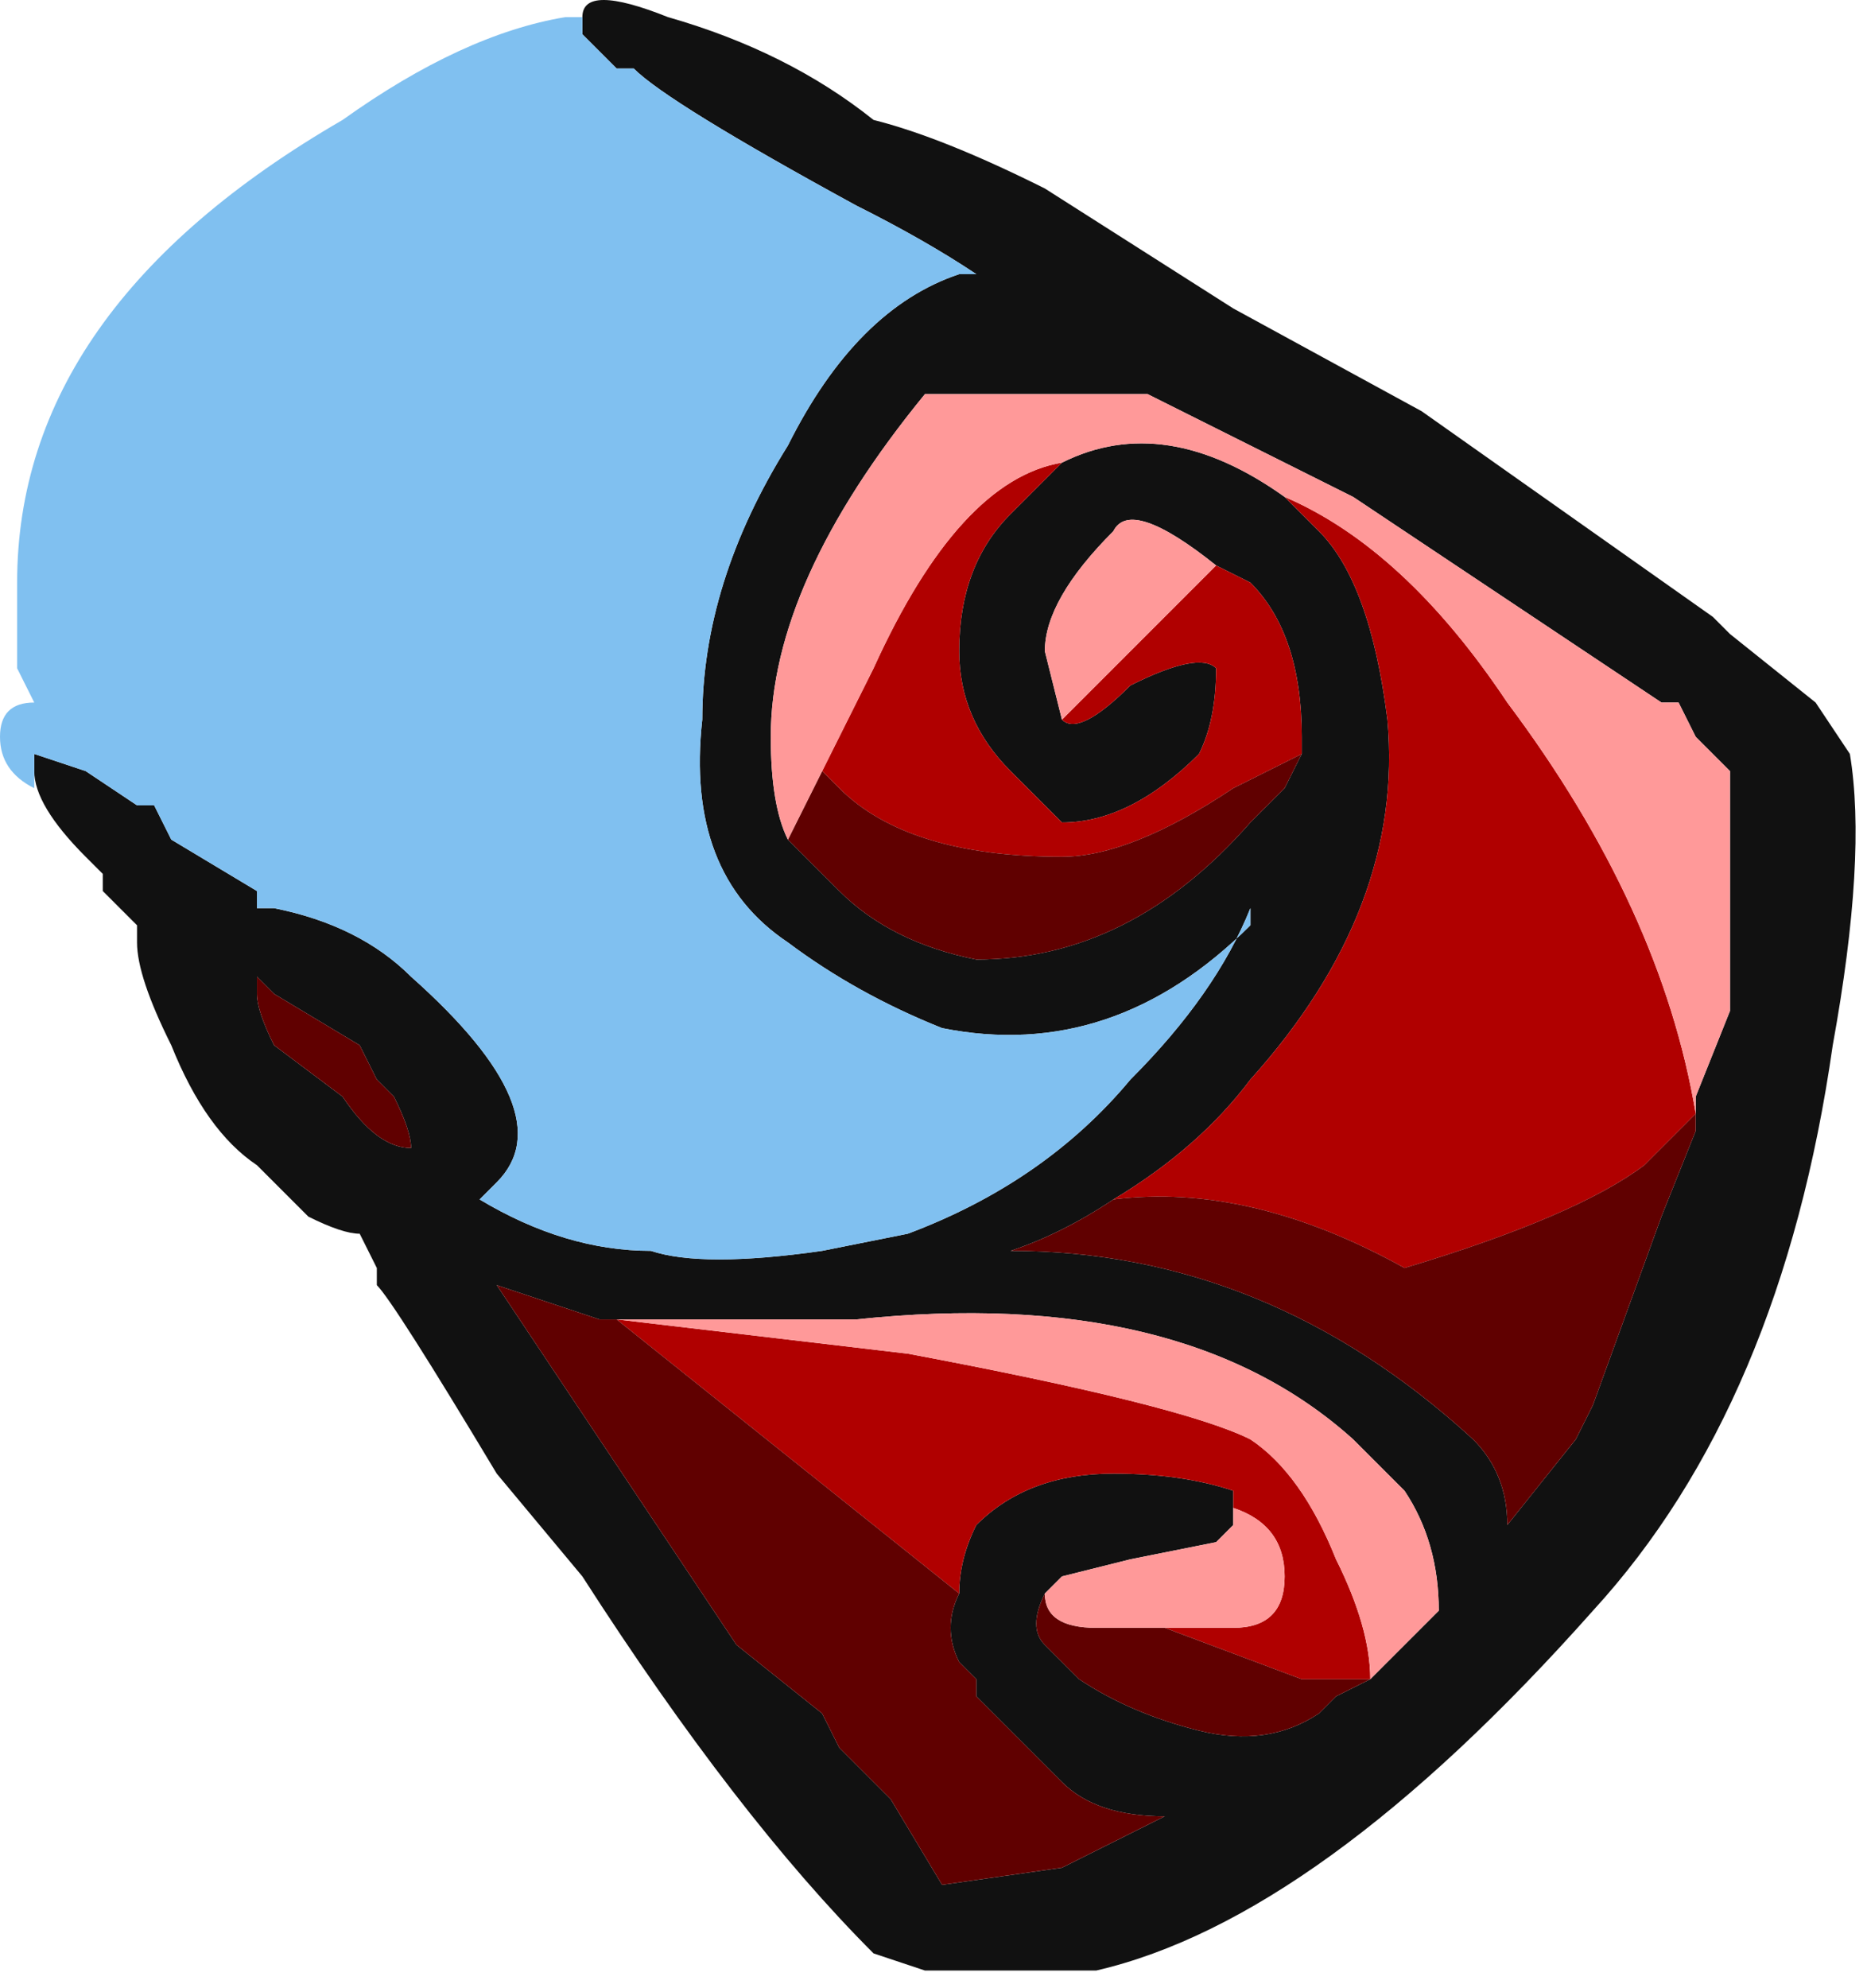 <?xml version="1.0" encoding="UTF-8" standalone="no"?>
<svg xmlns:ffdec="https://www.free-decompiler.com/flash" xmlns:xlink="http://www.w3.org/1999/xlink" ffdec:objectType="frame" height="40.6px" width="38.15px" xmlns="http://www.w3.org/2000/svg">
  <g transform="matrix(1.0, 0.0, 0.0, 1.0, 17.5, 21.0)">
    <use ffdec:characterId="2298" height="5.8" transform="matrix(7.0, 0.0, 0.0, 7.0, -17.5, -21.0)" width="5.45" xlink:href="#shape0"/>
  </g>
  <defs>
    <g id="shape0" transform="matrix(1.0, 0.0, 0.0, 1.0, 2.5, 3.0)">
      <path d="M2.45 -0.85 L2.4 -0.95 2.35 -0.95 1.45 -1.55 0.85 -1.85 0.2 -1.85 Q-0.25 -1.3 -0.25 -0.85 -0.25 -0.65 -0.2 -0.55 L-0.05 -0.4 Q0.1 -0.25 0.35 -0.2 0.8 -0.2 1.15 -0.6 L1.25 -0.7 1.3 -0.8 1.3 -0.85 Q1.3 -1.15 1.15 -1.3 L1.05 -1.35 Q0.8 -1.55 0.75 -1.45 0.55 -1.25 0.55 -1.1 L0.6 -0.9 Q0.65 -0.85 0.8 -1.0 1.0 -1.1 1.05 -1.05 1.05 -0.9 1.0 -0.8 0.8 -0.6 0.6 -0.6 L0.45 -0.75 Q0.3 -0.9 0.3 -1.1 0.3 -1.35 0.45 -1.5 L0.6 -1.65 Q0.9 -1.8 1.25 -1.55 L1.35 -1.45 Q1.5 -1.3 1.55 -0.9 1.6 -0.35 1.15 0.15 1.0 0.35 0.75 0.5 0.6 0.6 0.45 0.65 1.2 0.65 1.8 1.2 1.9 1.3 1.9 1.45 L2.1 1.2 2.15 1.1 2.35 0.55 2.45 0.3 2.45 0.2 2.55 -0.05 2.55 -0.75 2.45 -0.85 M-2.4 -0.75 L-2.4 -0.8 -2.25 -0.75 -2.1 -0.65 -2.05 -0.65 -2.0 -0.55 -1.75 -0.4 -1.75 -0.35 -1.7 -0.35 Q-1.45 -0.3 -1.3 -0.15 -0.85 0.25 -1.05 0.45 L-1.1 0.5 Q-0.85 0.65 -0.6 0.65 -0.45 0.7 -0.1 0.65 L0.15 0.6 Q0.55 0.45 0.8 0.15 1.05 -0.1 1.15 -0.35 L1.15 -0.3 Q0.75 0.1 0.25 0.0 0.0 -0.1 -0.2 -0.25 -0.5 -0.45 -0.45 -0.9 -0.45 -1.3 -0.2 -1.7 0.0 -2.1 0.3 -2.2 L0.35 -2.2 Q0.2 -2.3 0.0 -2.4 -0.55 -2.7 -0.65 -2.8 L-0.7 -2.8 -0.8 -2.9 -0.8 -2.95 Q-0.8 -3.05 -0.55 -2.95 -0.2 -2.85 0.05 -2.65 0.25 -2.6 0.55 -2.45 L1.1 -2.1 1.65 -1.8 2.5 -1.2 2.55 -1.15 2.8 -0.95 2.9 -0.8 Q2.95 -0.5 2.85 0.05 2.7 1.1 2.15 1.7 1.35 2.6 0.7 2.75 L0.2 2.75 0.05 2.7 Q-0.35 2.3 -0.8 1.6 L-1.05 1.3 Q-1.35 0.8 -1.4 0.75 L-1.4 0.7 -1.45 0.6 Q-1.5 0.6 -1.6 0.55 L-1.75 0.4 Q-1.9 0.3 -2.0 0.05 -2.1 -0.15 -2.1 -0.25 L-2.1 -0.3 -2.2 -0.4 -2.2 -0.45 -2.25 -0.5 Q-2.4 -0.65 -2.4 -0.75 M-1.7 -0.1 L-1.75 -0.15 -1.75 -0.1 Q-1.75 -0.05 -1.7 0.05 L-1.5 0.2 Q-1.4 0.35 -1.3 0.35 -1.3 0.3 -1.35 0.2 L-1.4 0.15 -1.45 0.05 -1.7 -0.1 M1.5 1.9 L1.7 1.7 Q1.7 1.5 1.6 1.35 L1.45 1.2 Q0.95 0.75 0.0 0.85 L-0.75 0.85 -1.05 0.75 -0.35 1.8 -0.1 2.0 -0.05 2.1 0.1 2.25 0.25 2.5 0.6 2.45 0.9 2.3 Q0.7 2.3 0.6 2.2 L0.35 1.95 0.35 1.9 0.3 1.85 Q0.25 1.75 0.3 1.65 0.3 1.55 0.35 1.45 0.5 1.3 0.75 1.3 0.95 1.3 1.1 1.35 L1.1 1.4 1.1 1.45 1.05 1.5 0.8 1.55 0.6 1.6 0.55 1.65 Q0.5 1.75 0.55 1.8 L0.65 1.9 Q0.8 2.0 1.0 2.05 1.2 2.1 1.35 2.0 L1.4 1.95 1.5 1.9" fill="#111111" fill-rule="evenodd" stroke="none"/>
      <path d="M-0.1 -0.75 L0.05 -1.05 Q0.3 -1.6 0.6 -1.65 L0.45 -1.5 Q0.3 -1.35 0.3 -1.1 0.3 -0.9 0.45 -0.75 L0.6 -0.6 Q0.8 -0.6 1.0 -0.8 1.05 -0.9 1.05 -1.05 1.0 -1.1 0.8 -1.0 0.65 -0.85 0.6 -0.9 L1.05 -1.35 1.15 -1.3 Q1.3 -1.15 1.3 -0.85 L1.3 -0.8 1.1 -0.7 Q0.8 -0.5 0.6 -0.5 0.15 -0.5 -0.05 -0.7 L-0.1 -0.75 M1.25 -1.55 Q1.6 -1.4 1.9 -0.95 2.35 -0.35 2.45 0.25 L2.3 0.4 Q2.1 0.55 1.6 0.7 1.15 0.45 0.75 0.5 1.0 0.35 1.15 0.15 1.6 -0.35 1.55 -0.9 1.5 -1.3 1.35 -1.45 L1.25 -1.55 M-0.7 0.85 L0.15 0.95 Q0.95 1.1 1.15 1.2 1.3 1.3 1.4 1.55 1.5 1.75 1.5 1.9 L1.3 1.9 0.9 1.75 1.1 1.75 Q1.25 1.75 1.25 1.6 1.25 1.45 1.1 1.4 L1.1 1.35 Q0.95 1.3 0.75 1.3 0.5 1.3 0.35 1.45 0.3 1.55 0.3 1.65 L-0.7 0.85" fill="#b00000" fill-rule="evenodd" stroke="none"/>
      <path d="M2.55 -0.75 L2.45 -0.85 2.55 -0.75 M-0.8 -2.95 L-0.8 -2.9 -0.7 -2.8 -0.65 -2.8 Q-0.55 -2.7 0.0 -2.4 0.2 -2.3 0.35 -2.2 L0.3 -2.2 Q0.0 -2.1 -0.2 -1.7 -0.45 -1.3 -0.45 -0.9 -0.5 -0.45 -0.2 -0.25 0.0 -0.1 0.25 0.0 0.75 0.1 1.15 -0.3 L1.15 -0.35 Q1.05 -0.1 0.8 0.15 0.55 0.45 0.15 0.6 L-0.1 0.65 Q-0.45 0.7 -0.6 0.65 -0.85 0.65 -1.1 0.5 L-1.05 0.45 Q-0.85 0.25 -1.3 -0.15 -1.45 -0.3 -1.7 -0.35 L-1.75 -0.35 -1.75 -0.4 -2.0 -0.55 -2.05 -0.65 -2.1 -0.65 -2.25 -0.75 -2.4 -0.8 -2.4 -0.75 -2.4 -0.7 Q-2.5 -0.75 -2.5 -0.85 -2.5 -0.95 -2.4 -0.95 L-2.45 -1.05 -2.45 -1.3 Q-2.45 -2.1 -1.5 -2.65 -1.15 -2.9 -0.85 -2.95 L-0.8 -2.95 M2.15 1.1 L2.15 1.1" fill="#80c0f0" fill-rule="evenodd" stroke="none"/>
      <path d="M-0.2 -0.55 L-0.1 -0.75 -0.05 -0.7 Q0.15 -0.5 0.6 -0.5 0.8 -0.5 1.1 -0.7 L1.3 -0.8 1.25 -0.7 1.15 -0.6 Q0.8 -0.2 0.35 -0.2 0.1 -0.25 -0.05 -0.4 L-0.2 -0.55 M2.45 0.25 L2.45 0.3 2.35 0.55 2.15 1.1 2.15 1.1 2.1 1.2 1.9 1.45 Q1.9 1.3 1.8 1.2 1.2 0.65 0.45 0.65 0.6 0.6 0.75 0.5 1.15 0.45 1.6 0.7 2.1 0.55 2.3 0.4 L2.45 0.25 M-1.7 -0.1 L-1.45 0.05 -1.4 0.15 -1.35 0.2 Q-1.3 0.3 -1.3 0.35 -1.4 0.35 -1.5 0.2 L-1.7 0.05 Q-1.75 -0.05 -1.75 -0.1 L-1.75 -0.15 -1.7 -0.1 M-0.75 0.85 L-0.7 0.85 0.3 1.65 Q0.25 1.75 0.3 1.85 L0.35 1.9 0.35 1.95 0.6 2.2 Q0.7 2.3 0.9 2.3 L0.6 2.45 0.25 2.5 0.1 2.25 -0.05 2.1 -0.1 2.0 -0.35 1.8 -1.05 0.75 -0.75 0.85 M0.9 1.75 L1.3 1.9 1.5 1.9 1.4 1.95 1.35 2.0 Q1.2 2.1 1.0 2.05 0.8 2.0 0.65 1.9 L0.55 1.8 Q0.5 1.75 0.55 1.65 0.55 1.75 0.7 1.75 L0.9 1.75" fill="#600000" fill-rule="evenodd" stroke="none"/>
      <path d="M-0.2 -0.55 Q-0.25 -0.65 -0.25 -0.85 -0.25 -1.3 0.2 -1.85 L0.85 -1.85 1.45 -1.55 2.35 -0.95 2.4 -0.95 2.45 -0.85 2.55 -0.75 2.55 -0.05 2.45 0.2 2.45 0.3 2.45 0.25 Q2.35 -0.35 1.9 -0.95 1.6 -1.4 1.25 -1.55 0.9 -1.8 0.6 -1.65 0.3 -1.6 0.05 -1.05 L-0.1 -0.75 -0.2 -0.55 M0.6 -0.9 L0.55 -1.1 Q0.55 -1.25 0.75 -1.45 0.8 -1.55 1.05 -1.35 L0.6 -0.9 M-0.7 0.85 L-0.75 0.85 0.0 0.85 Q0.95 0.75 1.45 1.2 L1.6 1.35 Q1.7 1.5 1.7 1.7 L1.5 1.9 Q1.5 1.75 1.4 1.55 1.3 1.3 1.15 1.2 0.95 1.1 0.15 0.95 L-0.7 0.85 M1.1 1.4 Q1.25 1.45 1.25 1.6 1.25 1.75 1.1 1.75 L0.9 1.75 0.7 1.75 Q0.55 1.75 0.55 1.65 L0.6 1.6 0.8 1.55 1.05 1.5 1.1 1.45 1.1 1.4" fill="#ff9999" fill-rule="evenodd" stroke="none"/>
    </g>
  </defs>
</svg>
